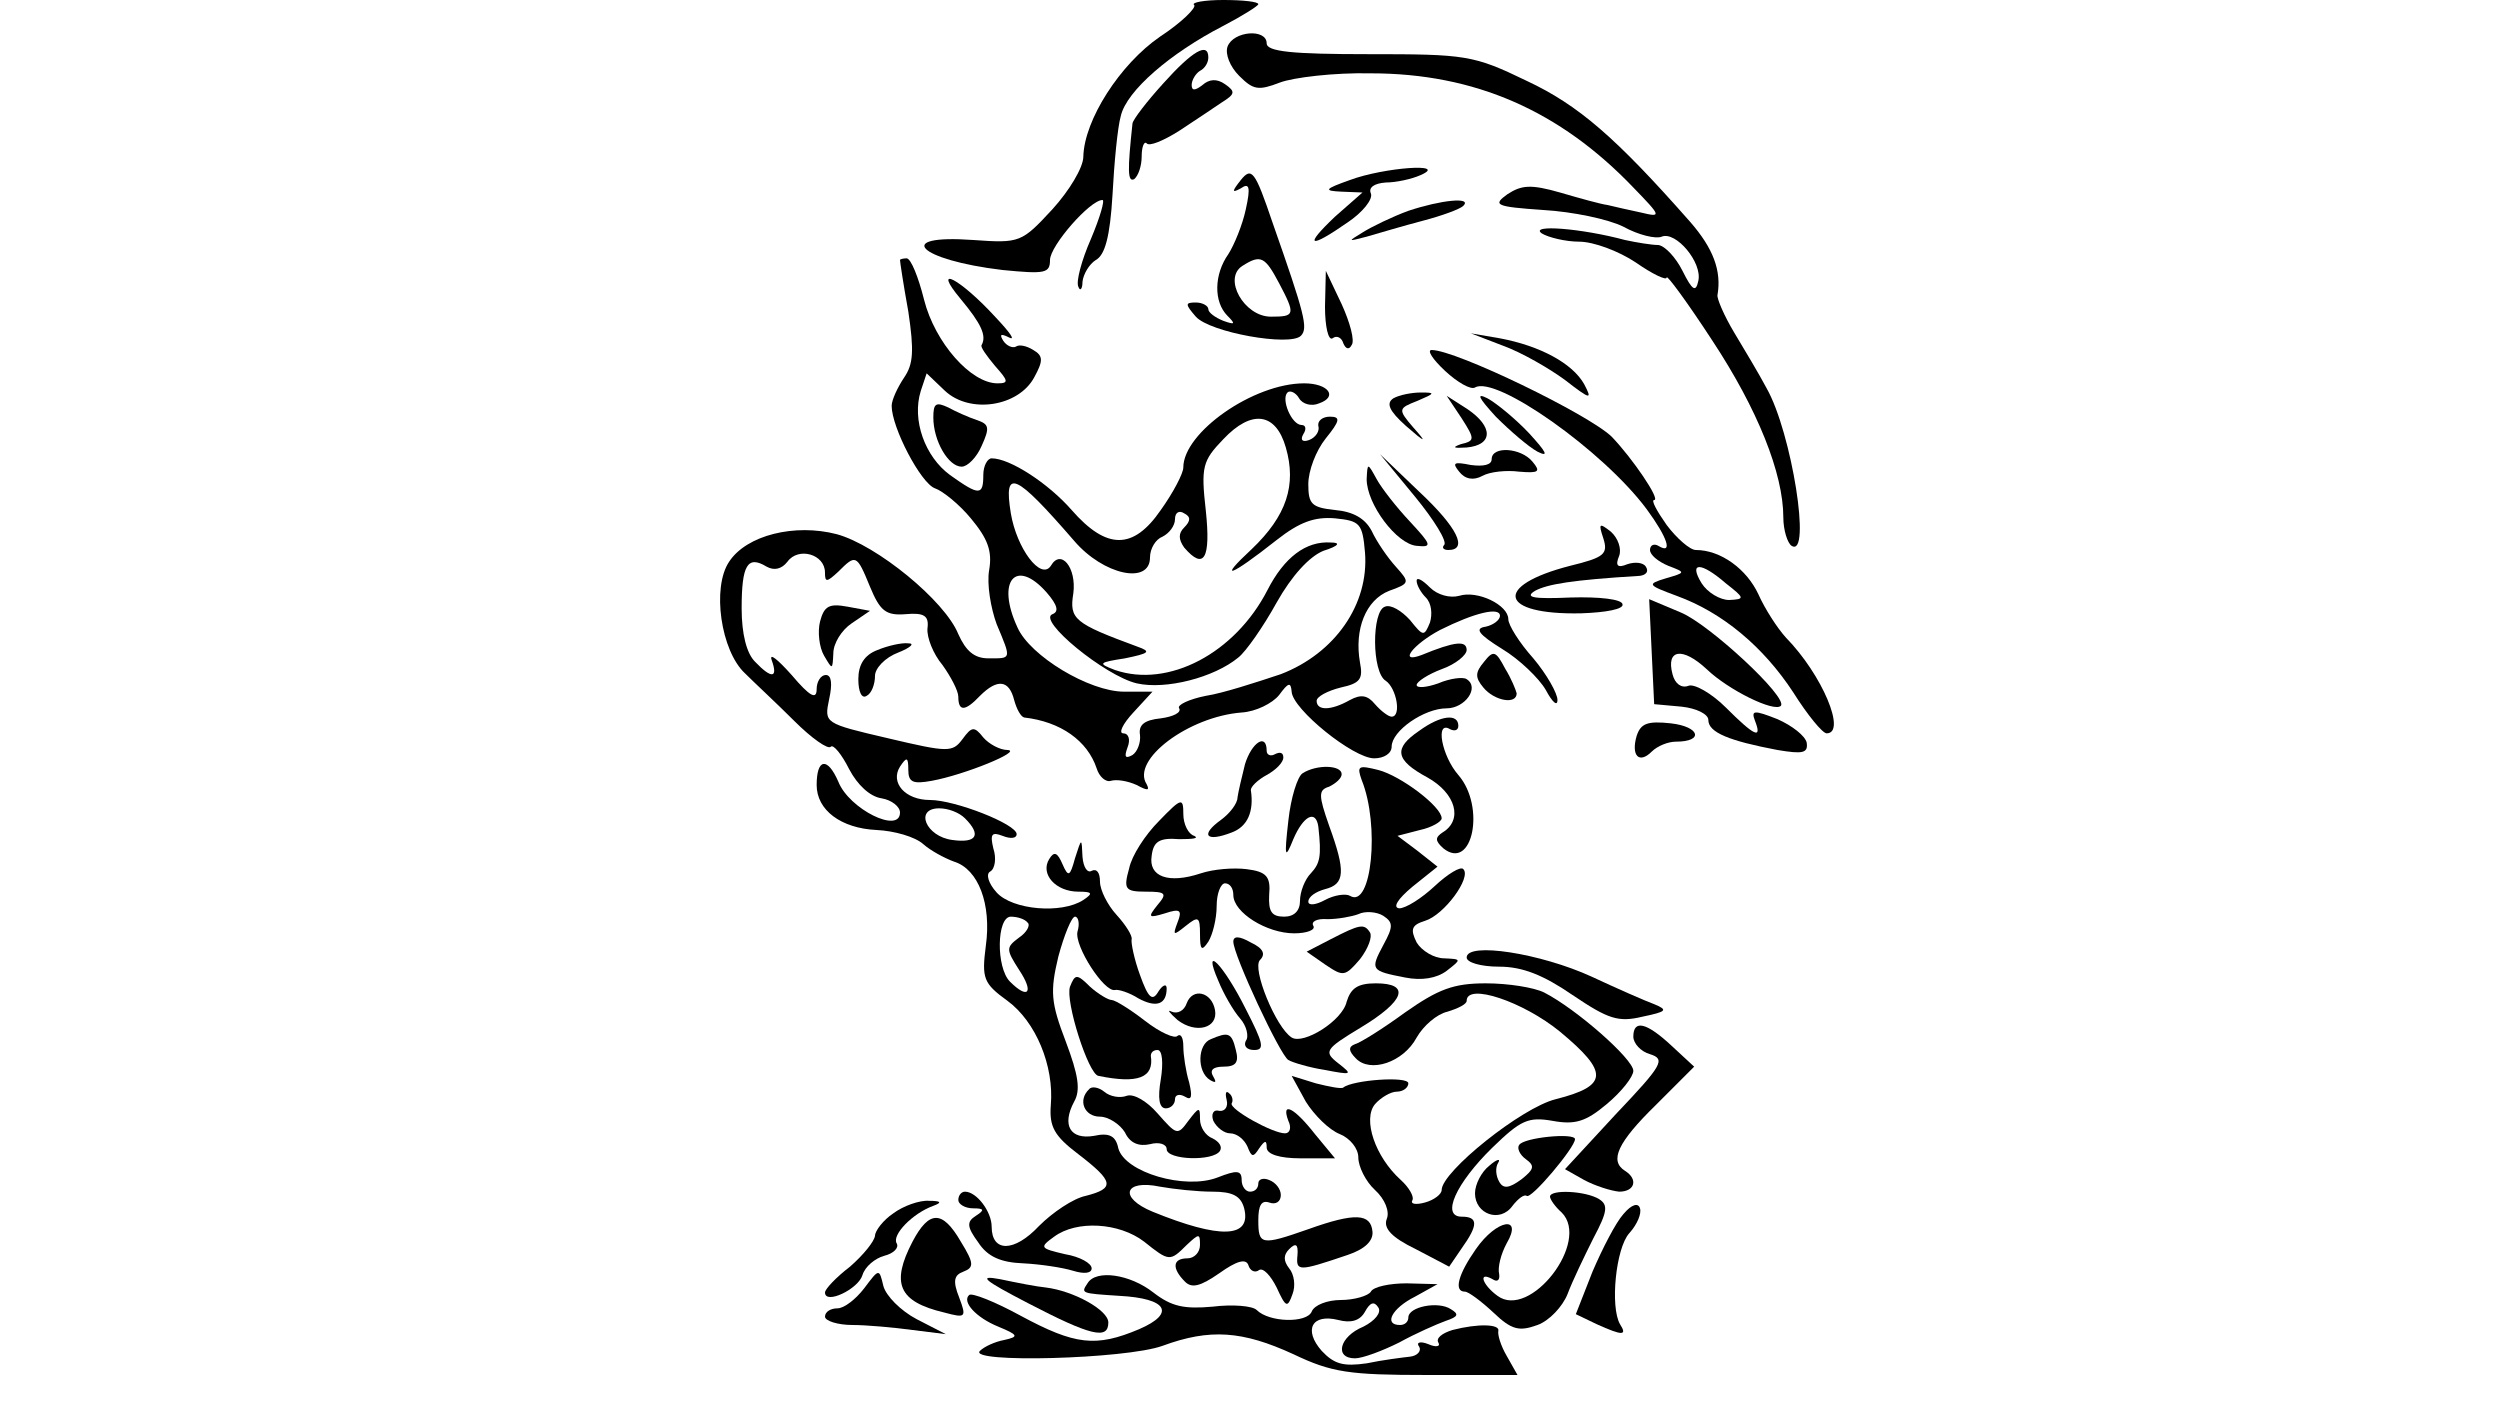 <?xml version="1.0" standalone="no"?>
<!DOCTYPE svg PUBLIC "-//W3C//DTD SVG 20010904//EN"
 "http://www.w3.org/TR/2001/REC-SVG-20010904/DTD/svg10.dtd">
<svg version="1.0" xmlns="http://www.w3.org/2000/svg"
 width="300pt" height="169pt" viewBox="0 0 300 169"
 preserveAspectRatio="xMidYMid meet">
<g transform="translate(0,169) scale(0.1,-0.1)"
fill="#000000" stroke="none">
<path d="M1433 1684 c3 -3 -15 -21 -41 -38 -48 -33 -91 -100 -92 -144 0 -13
-17 -41 -37 -63 -37 -40 -39 -41 -95 -37 -97 7 -66 -24 35 -36 51 -5 57 -4 57
12 0 17 48 72 63 72 3 0 -3 -21 -14 -47 -11 -25 -18 -51 -15 -57 2 -6 5 -3 5
6 1 9 8 21 16 26 11 6 17 28 20 78 2 38 6 81 10 95 7 30 59 75 123 108 23 12
42 24 42 26 0 3 -19 5 -42 5 -23 0 -39 -3 -35 -6z"/>
<path d="M1473 1634 c-3 -9 3 -24 14 -35 17 -17 23 -18 49 -8 16 6 65 12 109
11 125 0 227 -45 315 -137 34 -35 34 -36 9 -30 -14 3 -32 7 -40 9 -8 1 -33 8
-57 15 -35 10 -46 9 -63 -2 -18 -13 -15 -15 43 -19 35 -2 78 -11 96 -20 18
-10 39 -15 46 -12 17 7 49 -31 44 -53 -3 -14 -7 -12 -19 12 -8 16 -21 30 -29
31 -8 0 -26 3 -40 6 -52 14 -115 19 -100 8 8 -5 29 -10 45 -10 17 0 47 -11 68
-25 20 -14 37 -22 37 -18 0 4 25 -30 55 -76 54 -82 85 -159 85 -212 0 -15 5
-31 10 -34 24 -15 0 136 -30 189 -9 17 -27 47 -39 67 -12 20 -21 41 -20 45 5
29 -5 56 -33 88 -89 101 -134 140 -196 169 -64 31 -73 32 -190 32 -91 0 -122
3 -122 13 0 18 -40 15 -47 -4z"/>
<path d="M1396 1590 c-20 -22 -36 -43 -37 -48 -6 -56 -6 -71 2 -67 5 4 9 16 9
27 0 12 3 19 6 16 3 -4 20 3 39 15 18 12 41 27 51 34 16 10 17 13 4 22 -10 7
-19 6 -27 -1 -9 -7 -13 -7 -13 0 0 6 5 14 10 17 6 3 10 10 10 16 0 19 -19 8
-54 -31z"/>
<path d="M1489 1474 c-11 -14 -11 -16 0 -10 10 7 12 2 6 -25 -4 -19 -14 -43
-21 -54 -17 -24 -18 -57 -1 -74 10 -10 9 -11 -5 -6 -10 4 -18 10 -18 14 0 4
-7 8 -15 8 -13 0 -13 -2 0 -17 17 -19 113 -36 126 -23 9 9 5 25 -34 136 -21
62 -25 67 -38 51z m46 -124 c20 -38 19 -40 -10 -40 -32 0 -58 46 -34 61 22 14
27 11 44 -21z"/>
<path d="M1620 1474 c-31 -11 -32 -13 -10 -14 l25 -1 -33 -29 c-38 -36 -31
-39 15 -7 18 12 31 28 28 35 -3 7 4 12 18 13 12 0 31 4 42 9 34 15 -45 9 -85
-6z"/>
<path d="M1690 1437 c-19 -7 -44 -19 -55 -26 -18 -11 -18 -11 5 -5 14 4 44 13
67 19 23 6 45 14 49 18 11 11 -27 7 -66 -6z"/>
<path d="M1080 1378 c0 -2 4 -29 10 -62 7 -47 6 -63 -5 -79 -8 -12 -15 -27
-15 -34 0 -26 35 -93 52 -99 9 -3 29 -19 43 -36 20 -24 26 -39 22 -62 -3 -17
2 -46 9 -65 18 -43 18 -41 -10 -41 -17 0 -27 9 -36 29 -16 40 -98 107 -146
120 -50 13 -108 -1 -129 -33 -21 -31 -10 -107 19 -134 11 -11 38 -36 59 -57
21 -21 41 -35 44 -31 3 3 13 -9 22 -27 10 -19 25 -33 39 -35 12 -2 22 -10 22
-17 0 -26 -61 4 -74 37 -13 30 -26 28 -26 -4 0 -30 29 -52 72 -54 21 -1 46 -8
56 -17 9 -8 26 -17 37 -21 29 -9 45 -51 38 -101 -5 -39 -3 -45 26 -66 34 -25
56 -78 52 -125 -2 -26 4 -37 33 -59 43 -33 44 -41 9 -50 -15 -3 -40 -20 -56
-36 -30 -32 -57 -32 -57 -1 0 18 -18 42 -32 42 -4 0 -8 -4 -8 -10 0 -5 8 -10
18 -10 13 0 14 -2 3 -9 -11 -7 -11 -13 3 -32 11 -17 27 -24 54 -25 20 -1 47
-5 60 -9 13 -4 22 -3 22 3 0 6 -14 14 -32 17 -30 7 -31 8 -13 21 27 20 78 17
108 -6 30 -24 31 -24 51 -4 15 14 16 14 16 0 0 -9 -7 -16 -15 -16 -18 0 -19
-12 -3 -28 8 -8 18 -6 41 10 21 15 32 18 35 10 2 -7 8 -10 13 -6 5 3 14 -7 21
-21 11 -24 13 -25 19 -8 4 10 2 24 -4 31 -7 9 -7 16 0 23 8 8 11 6 10 -7 -2
-20 1 -20 60 0 21 7 31 17 30 28 -2 22 -21 23 -77 3 -57 -20 -60 -19 -60 11 0
18 4 24 13 21 8 -3 14 1 14 9 0 7 -6 15 -14 18 -7 3 -13 1 -13 -4 0 -6 -4 -10
-10 -10 -5 0 -10 6 -10 14 0 12 -6 12 -29 3 -39 -15 -111 6 -119 35 -3 15 -11
19 -29 15 -29 -5 -39 13 -24 41 8 14 5 32 -10 72 -18 47 -19 60 -9 102 7 26
16 48 20 48 4 0 6 -8 3 -18 -4 -17 32 -73 45 -70 4 1 17 -3 28 -10 22 -12 34
-7 34 12 0 6 -5 4 -10 -4 -7 -12 -12 -8 -22 20 -7 19 -11 39 -10 43 1 4 -7 17
-18 29 -11 12 -20 30 -20 40 0 11 -4 16 -10 13 -5 -3 -10 4 -11 17 -1 23 -1
23 -9 -2 -6 -22 -8 -23 -15 -7 -6 14 -10 16 -16 6 -11 -18 8 -39 35 -39 17 0
18 -2 6 -10 -26 -17 -85 -12 -104 9 -10 11 -13 22 -8 25 6 3 8 16 4 28 -4 17
-2 20 11 15 10 -4 17 -3 17 2 0 12 -74 41 -104 41 -30 0 -48 21 -36 40 8 12
10 12 10 -4 0 -15 6 -17 28 -13 39 7 110 36 91 37 -9 0 -22 7 -29 15 -11 14
-14 13 -25 -2 -12 -16 -17 -16 -89 1 -77 18 -77 18 -71 47 4 18 3 29 -4 29 -6
0 -11 -8 -11 -17 0 -13 -8 -9 -30 17 -17 19 -27 27 -24 18 8 -22 0 -23 -20 -2
-10 10 -16 33 -16 64 0 52 7 64 30 50 9 -5 18 -3 25 6 13 18 45 9 45 -13 0
-12 2 -12 16 1 21 21 22 21 38 -18 12 -29 19 -35 43 -33 22 2 28 -2 26 -17 -1
-11 7 -31 18 -44 10 -14 19 -31 19 -38 0 -18 8 -18 26 1 21 21 35 19 41 -5 3
-11 8 -20 12 -21 44 -5 76 -28 87 -61 3 -10 11 -17 17 -15 7 2 20 0 31 -5 13
-7 16 -7 12 1 -19 29 50 81 114 86 17 1 37 11 45 21 11 15 14 16 15 4 1 -21
74 -80 99 -80 12 0 21 6 21 14 0 19 39 46 66 46 22 0 40 25 24 35 -4 3 -20 1
-34 -5 -14 -5 -26 -6 -26 -2 0 4 14 13 30 19 17 6 30 17 30 23 0 12 -15 10
-54 -6 -29 -11 -10 13 22 30 42 21 72 28 72 17 0 -5 -8 -11 -17 -13 -14 -2 -9
-9 20 -27 20 -12 44 -35 52 -49 8 -15 14 -20 14 -12 0 8 -13 31 -29 50 -17 19
-30 40 -30 47 0 17 -37 35 -59 28 -11 -3 -26 1 -35 10 -9 9 -16 13 -16 8 0 -5
5 -14 11 -20 7 -7 8 -20 5 -30 -7 -17 -8 -17 -24 3 -10 11 -23 19 -30 16 -16
-5 -16 -79 1 -89 13 -9 19 -43 7 -43 -4 0 -13 7 -20 15 -9 11 -17 12 -30 5
-23 -13 -40 -13 -40 -1 0 5 13 12 29 16 23 5 27 10 23 30 -7 40 7 75 35 86 25
9 25 10 8 29 -10 11 -23 30 -29 43 -8 15 -22 23 -44 25 -28 3 -32 7 -32 31 0
16 9 40 21 55 17 21 18 26 5 26 -9 0 -15 -5 -14 -11 2 -6 -3 -14 -11 -17 -8
-3 -11 0 -7 7 4 6 3 11 -2 11 -12 0 -25 31 -17 39 3 3 10 0 14 -7 4 -7 15 -10
24 -6 23 8 11 24 -18 24 -61 0 -145 -59 -145 -101 0 -7 -12 -30 -27 -51 -33
-48 -65 -48 -107 0 -28 32 -74 62 -96 62 -5 0 -10 -9 -10 -20 0 -25 -5 -25
-40 0 -30 22 -46 66 -35 101 l7 21 22 -21 c30 -28 88 -19 107 16 11 20 11 26
-1 33 -8 5 -17 7 -21 4 -4 -2 -11 1 -15 7 -5 8 -3 9 7 4 8 -4 1 6 -16 24 -43
47 -78 65 -42 22 25 -30 31 -44 25 -55 -2 -2 6 -13 16 -25 16 -18 17 -21 3
-21 -32 0 -75 49 -88 100 -7 28 -16 50 -21 50 -4 0 -8 -1 -8 -2z m463 -225
c13 -45 1 -82 -41 -122 -41 -38 -27 -34 30 11 28 22 46 28 70 26 30 -3 33 -6
36 -41 5 -62 -36 -121 -101 -146 -30 -10 -70 -23 -90 -26 -20 -4 -35 -11 -32
-15 3 -5 -7 -10 -22 -12 -20 -2 -27 -8 -25 -20 1 -9 -3 -20 -9 -24 -9 -5 -10
-2 -6 9 4 10 1 17 -5 17 -6 0 -1 11 12 25 l23 25 -34 0 c-42 0 -113 43 -128
77 -26 56 -2 84 35 42 13 -15 15 -23 7 -26 -19 -7 63 -74 101 -83 35 -8 93 7
122 31 9 7 30 37 46 66 18 32 39 55 56 62 19 6 21 10 9 10 -30 2 -56 -18 -76
-57 -39 -76 -119 -118 -183 -96 -21 8 -20 9 12 14 29 6 32 8 15 14 -76 28 -82
33 -77 64 4 31 -15 54 -27 33 -12 -18 -41 21 -48 63 -9 55 5 49 76 -33 35 -41
91 -53 91 -20 0 11 7 22 15 25 8 4 15 13 15 21 0 8 5 11 11 7 8 -4 8 -9 0 -17
-7 -7 -7 -14 0 -24 24 -28 32 -13 26 44 -6 53 -4 60 21 86 34 36 63 32 75 -10z
m-385 -445 c20 -20 14 -30 -15 -26 -32 4 -46 38 -16 38 11 0 24 -5 31 -12z
m75 -125 c4 -3 -1 -12 -10 -18 -16 -12 -16 -14 0 -39 18 -27 11 -36 -11 -14
-17 17 -16 78 1 78 8 0 17 -3 20 -7z m222 -323 c24 0 34 -5 38 -20 9 -36 -29
-37 -110 -4 -41 17 -34 39 9 30 17 -3 45 -6 63 -6z"/>
<path d="M1590 1322 c0 -24 4 -41 9 -38 5 4 11 1 13 -6 3 -7 7 -8 10 -2 4 5
-2 27 -12 49 l-19 40 -1 -43z"/>
<path d="M1804 1275 c22 -8 55 -27 74 -41 31 -24 33 -24 23 -5 -14 25 -53 46
-101 55 l-35 6 39 -15z"/>
<path d="M1734 1245 c15 -14 31 -23 36 -20 25 15 154 -76 206 -146 25 -34 32
-55 14 -44 -5 3 -10 1 -10 -5 0 -6 10 -14 22 -19 21 -8 21 -8 -3 -15 -23 -7
-22 -8 13 -21 55 -20 104 -61 140 -116 17 -27 35 -49 40 -49 24 0 -5 70 -49
115 -10 11 -25 34 -33 52 -14 30 -45 53 -75 53 -7 0 -23 14 -35 30 -12 17 -19
30 -15 30 8 0 -26 50 -51 76 -28 27 -187 104 -216 104 -6 0 1 -11 16 -25z
m337 -255 c23 -18 23 -19 4 -20 -11 0 -26 9 -33 20 -16 26 -1 26 29 0z"/>
<path d="M1672 1212 c-9 -6 -5 -15 15 -33 24 -21 26 -21 9 -2 -19 22 -18 23 5
32 21 9 22 10 4 10 -11 0 -26 -3 -33 -7z"/>
<path d="M1795 1190 c17 -17 39 -36 50 -42 14 -7 11 -1 -10 22 -16 17 -39 36
-50 42 -14 7 -11 1 10 -22z"/>
<path d="M1120 1189 c0 -28 18 -59 34 -59 7 0 18 11 24 25 10 22 9 26 -6 31
-9 3 -25 10 -34 15 -15 7 -18 5 -18 -12z"/>
<path d="M1754 1188 c16 -25 16 -27 -1 -31 -11 -4 -9 -5 7 -4 32 3 32 25 1 46
l-25 16 18 -27z"/>
<path d="M1790 1139 c0 -7 -10 -9 -25 -7 -20 4 -23 3 -14 -8 7 -9 17 -11 28
-5 9 5 29 7 44 5 24 -2 26 0 16 12 -14 17 -49 19 -49 3z"/>
<path d="M1698 1094 c23 -28 39 -54 35 -58 -3 -3 -1 -6 5 -6 24 0 11 27 -35
70 l-47 45 42 -51z"/>
<path d="M1640 1115 c0 -30 36 -78 60 -80 19 -2 18 1 -8 29 -16 17 -34 40 -40
51 -11 20 -11 20 -12 0z"/>
<path d="M1924 1044 c6 -19 1 -23 -40 -33 -93 -24 -85 -59 13 -57 30 1 52 5
50 11 -1 6 -28 9 -62 8 -45 -2 -56 0 -43 8 15 8 44 13 126 18 7 1 11 5 7 11
-3 5 -13 6 -22 3 -12 -5 -15 -2 -10 10 3 8 -1 21 -10 29 -14 11 -15 10 -9 -8z"/>
<path d="M984 944 c-3 -12 -1 -31 5 -41 10 -17 10 -17 11 3 0 12 10 28 22 36
l22 15 -27 5 c-22 4 -28 1 -33 -18z"/>
<path d="M1982 908 l3 -63 33 -3 c18 -2 32 -9 32 -16 0 -15 25 -25 83 -36 30
-5 37 -4 35 9 -2 8 -17 20 -35 28 -28 11 -32 11 -27 -2 9 -23 -1 -18 -35 16
-17 17 -38 29 -45 26 -8 -3 -16 2 -19 14 -8 30 12 33 41 6 26 -25 81 -52 89
-44 9 10 -86 98 -120 112 l-38 16 3 -63z"/>
<path d="M1053 910 c-16 -6 -23 -18 -23 -35 0 -15 4 -24 10 -20 6 3 10 14 10
24 0 9 12 22 28 28 15 6 20 11 12 11 -8 1 -25 -3 -37 -8z"/>
<path d="M1781 896 c-11 -13 -11 -19 -1 -31 13 -16 40 -21 40 -7 -1 4 -6 17
-14 30 -11 21 -14 22 -25 8z"/>
<path d="M1703 813 c-31 -21 -29 -35 10 -56 34 -19 43 -51 18 -66 -9 -6 -9
-10 1 -19 35 -28 51 50 18 88 -20 23 -28 66 -10 55 6 -3 10 -1 10 4 0 15 -21
13 -47 -6z"/>
<path d="M1964 807 c-7 -24 3 -34 18 -19 7 7 20 12 29 12 34 0 29 18 -6 22
-28 3 -36 0 -41 -15z"/>
<path d="M1494 773 c-4 -16 -8 -33 -9 -40 0 -7 -9 -19 -20 -27 -25 -18 -18
-27 13 -15 19 7 27 25 23 51 0 4 8 12 19 18 11 6 20 15 20 21 0 6 -4 7 -10 4
-5 -3 -10 -1 -10 4 0 22 -18 10 -26 -16z"/>
<path d="M1563 762 c-6 -4 -14 -29 -17 -57 -5 -44 -4 -47 6 -22 12 28 27 36
30 15 4 -36 2 -44 -9 -56 -7 -7 -13 -22 -13 -33 0 -12 -7 -19 -19 -19 -15 0
-19 6 -18 26 2 22 -3 28 -27 31 -16 2 -40 0 -55 -5 -39 -13 -63 -4 -59 21 2
17 9 22 33 20 17 0 24 1 18 4 -7 2 -13 14 -13 26 0 20 -2 20 -29 -8 -17 -17
-33 -42 -36 -57 -7 -25 -5 -28 20 -28 24 0 26 -2 14 -16 -12 -15 -11 -16 9
-10 18 6 21 4 15 -11 -6 -16 -5 -16 10 -4 15 12 17 11 17 -10 0 -19 2 -21 10
-9 5 8 10 27 10 43 0 15 5 27 10 27 6 0 10 -6 10 -14 0 -21 40 -46 73 -46 15
0 26 4 23 9 -3 5 4 9 17 8 12 0 29 3 37 6 8 4 22 3 30 -2 12 -8 12 -13 0 -35
-16 -30 -15 -31 26 -39 20 -4 38 -1 50 8 18 14 18 14 -3 15 -12 0 -27 9 -33
19 -8 16 -6 21 10 26 23 7 56 52 46 62 -3 4 -19 -6 -34 -20 -16 -15 -35 -27
-43 -27 -8 1 -2 11 16 26 l30 24 -24 19 -24 18 27 7 c14 3 26 10 26 14 0 14
-49 51 -76 58 -24 6 -26 5 -20 -12 22 -54 12 -155 -14 -139 -5 3 -19 1 -30 -5
-11 -6 -20 -7 -20 -2 0 6 9 12 20 15 24 6 25 21 5 76 -13 37 -13 43 0 47 8 4
15 10 15 15 0 11 -30 12 -47 1z"/>
<path d="M1597 563 l-29 -15 23 -16 c21 -14 23 -14 41 7 10 13 15 27 12 32 -7
11 -12 10 -47 -8z"/>
<path d="M1480 560 c0 -16 56 -136 66 -142 5 -3 25 -9 44 -12 32 -6 34 -6 16
8 -18 14 -16 17 27 43 53 32 60 53 18 53 -22 0 -30 -6 -35 -22 -5 -23 -52 -52
-66 -43 -19 12 -48 83 -38 93 7 7 4 14 -11 21 -14 8 -21 8 -21 1z"/>
<path d="M1760 541 c0 -6 17 -11 39 -11 28 0 53 -10 88 -34 43 -29 55 -33 84
-26 29 6 31 8 14 15 -11 4 -45 19 -75 33 -61 28 -150 42 -150 23z"/>
<path d="M1462 513 c6 -15 18 -36 26 -45 8 -9 11 -22 7 -27 -3 -6 1 -11 10
-11 13 0 11 8 -10 49 -27 54 -53 80 -33 34z"/>
<path d="M1284 506 c-6 -17 22 -105 34 -107 48 -10 67 -2 63 24 0 4 3 7 8 7 6
0 7 -16 4 -35 -4 -23 -2 -35 6 -35 6 0 11 5 11 11 0 5 5 7 12 3 8 -5 9 0 5 17
-4 13 -7 33 -7 43 0 11 -3 16 -7 13 -3 -4 -21 4 -39 18 -18 14 -36 25 -40 25
-4 0 -16 7 -26 16 -16 16 -18 15 -24 0z"/>
<path d="M1686 475 c-26 -19 -53 -36 -60 -38 -8 -3 -8 -8 1 -17 17 -18 57 -5
73 25 8 14 24 28 37 31 13 4 23 9 23 13 0 22 68 -1 112 -37 59 -49 58 -65 -5
-81 -41 -10 -137 -87 -137 -109 0 -5 -9 -12 -20 -15 -11 -3 -18 -2 -15 3 2 4
-4 15 -14 24 -31 28 -46 73 -31 91 7 8 19 15 26 15 8 0 14 5 14 10 0 9 -67 4
-78 -5 -2 -2 -17 1 -33 5 l-29 9 17 -31 c10 -16 28 -34 41 -39 12 -5 22 -17
22 -28 0 -11 9 -29 20 -39 12 -11 18 -26 14 -35 -4 -11 6 -22 35 -36 l40 -21
15 22 c20 28 20 38 0 38 -25 0 -7 40 37 83 34 33 43 37 72 32 27 -5 40 -1 65
20 18 15 32 33 32 40 0 14 -68 74 -107 94 -12 6 -43 11 -70 11 -39 0 -57 -7
-97 -35z"/>
<path d="M1424 486 c-3 -9 -11 -13 -18 -10 -6 3 -3 -1 7 -10 22 -17 49 -10 45
12 -4 22 -27 27 -34 8z"/>
<path d="M1960 446 c0 -8 9 -18 20 -21 19 -6 15 -13 -41 -72 l-61 -66 23 -13
c13 -7 32 -13 42 -14 19 0 23 15 7 25 -19 12 -9 34 37 79 l46 46 -27 25 c-30
28 -46 32 -46 11z"/>
<path d="M1453 443 c-16 -6 -17 -39 -1 -49 7 -4 8 -3 4 4 -5 8 0 12 12 12 15
0 19 5 15 20 -5 21 -9 22 -30 13z"/>
<path d="M1307 383 c-14 -13 -6 -33 13 -33 10 0 24 -9 30 -19 6 -13 17 -17 30
-14 11 3 20 0 20 -6 0 -13 56 -15 64 -2 3 5 -1 11 -9 15 -8 3 -15 13 -15 23 0
15 -1 15 -14 -2 -13 -18 -14 -17 -37 9 -13 15 -29 24 -37 21 -8 -3 -20 -1 -27
5 -6 5 -15 7 -18 3z"/>
<path d="M1472 370 c2 -8 -2 -14 -9 -13 -7 2 -10 -4 -7 -12 4 -8 13 -15 20
-15 8 0 17 -7 21 -16 5 -13 7 -13 14 -2 7 10 9 10 9 1 0 -8 15 -13 41 -13 l41
0 -24 29 c-25 32 -41 40 -32 16 4 -8 2 -15 -4 -15 -15 0 -67 29 -64 36 2 3 1
9 -3 12 -4 4 -5 0 -3 -8z"/>
<path d="M1823 316 c-3 -4 1 -12 8 -17 11 -8 10 -12 -5 -24 -15 -11 -22 -12
-27 -3 -4 7 -5 17 -1 23 3 5 -2 4 -11 -4 -9 -7 -17 -22 -17 -33 0 -25 30 -36
45 -15 7 9 14 14 17 12 5 -5 58 58 58 68 0 8 -62 2 -67 -7z"/>
<path d="M1860 254 c0 -3 6 -12 14 -19 35 -35 -38 -129 -77 -100 -18 13 -24
30 -6 20 6 -4 9 -1 8 6 -2 8 2 24 9 37 20 34 -12 29 -37 -7 -21 -30 -27 -51
-13 -51 4 0 19 -11 34 -25 22 -21 31 -23 53 -15 14 5 30 22 36 37 6 16 20 45
31 67 17 32 18 40 7 47 -16 10 -59 12 -59 3z"/>
<path d="M1072 234 c-12 -8 -22 -21 -22 -27 -1 -7 -14 -23 -30 -37 -17 -13
-30 -27 -30 -31 0 -15 40 4 45 21 3 10 15 20 26 23 12 3 18 10 15 15 -6 10 19
36 44 45 11 4 9 6 -5 6 -11 1 -31 -6 -43 -15z"/>
<path d="M1948 233 c-9 -10 -25 -41 -37 -69 l-20 -51 25 -12 c31 -14 37 -14
28 0 -12 21 -5 91 11 109 10 11 15 24 13 30 -2 7 -10 5 -20 -7z"/>
<path d="M1095 200 c-26 -50 -17 -72 38 -85 26 -7 27 -6 18 18 -8 20 -6 27 5
31 13 5 13 10 -3 36 -22 38 -38 38 -58 0z"/>
<path d="M1037 144 c-10 -13 -24 -24 -32 -24 -8 0 -15 -4 -15 -10 0 -5 15 -10
33 -10 17 0 50 -3 72 -6 l40 -5 -35 18 c-19 10 -37 28 -40 40 -5 21 -5 21 -23
-3z"/>
<path d="M1234 126 c75 -39 96 -44 96 -23 0 15 -42 38 -75 42 -11 1 -36 6 -55
10 -27 5 -20 -1 34 -29z"/>
<path d="M1305 150 c-8 -12 -8 -12 38 -15 58 -3 68 -21 24 -40 -52 -22 -77
-19 -142 16 -31 17 -59 28 -62 25 -9 -8 8 -27 35 -38 24 -10 25 -12 7 -16 -11
-2 -24 -8 -29 -13 -16 -15 175 -10 219 6 57 21 96 18 157 -10 46 -22 67 -25
161 -25 l108 0 -13 23 c-7 12 -11 25 -10 30 2 8 -24 9 -55 1 -13 -4 -20 -10
-17 -15 3 -5 -3 -6 -12 -2 -10 4 -15 2 -11 -3 3 -5 -2 -11 -11 -12 -9 -1 -33
-4 -52 -8 -28 -4 -39 -1 -54 15 -22 25 -12 45 20 37 15 -4 26 -1 32 10 6 11
11 13 16 5 4 -6 -4 -16 -18 -23 -29 -12 -35 -38 -10 -38 9 0 33 9 53 19 20 11
45 22 56 26 15 5 16 8 6 14 -15 10 -51 3 -51 -10 0 -5 -4 -9 -10 -9 -20 0 -10
20 18 34 l27 15 -37 1 c-20 0 -40 -4 -43 -10 -3 -5 -20 -10 -36 -10 -16 0 -32
-6 -35 -14 -6 -14 -51 -13 -66 2 -5 5 -29 7 -53 4 -34 -3 -49 0 -71 17 -28 22
-69 28 -79 11z"/>
</g>
</svg>
